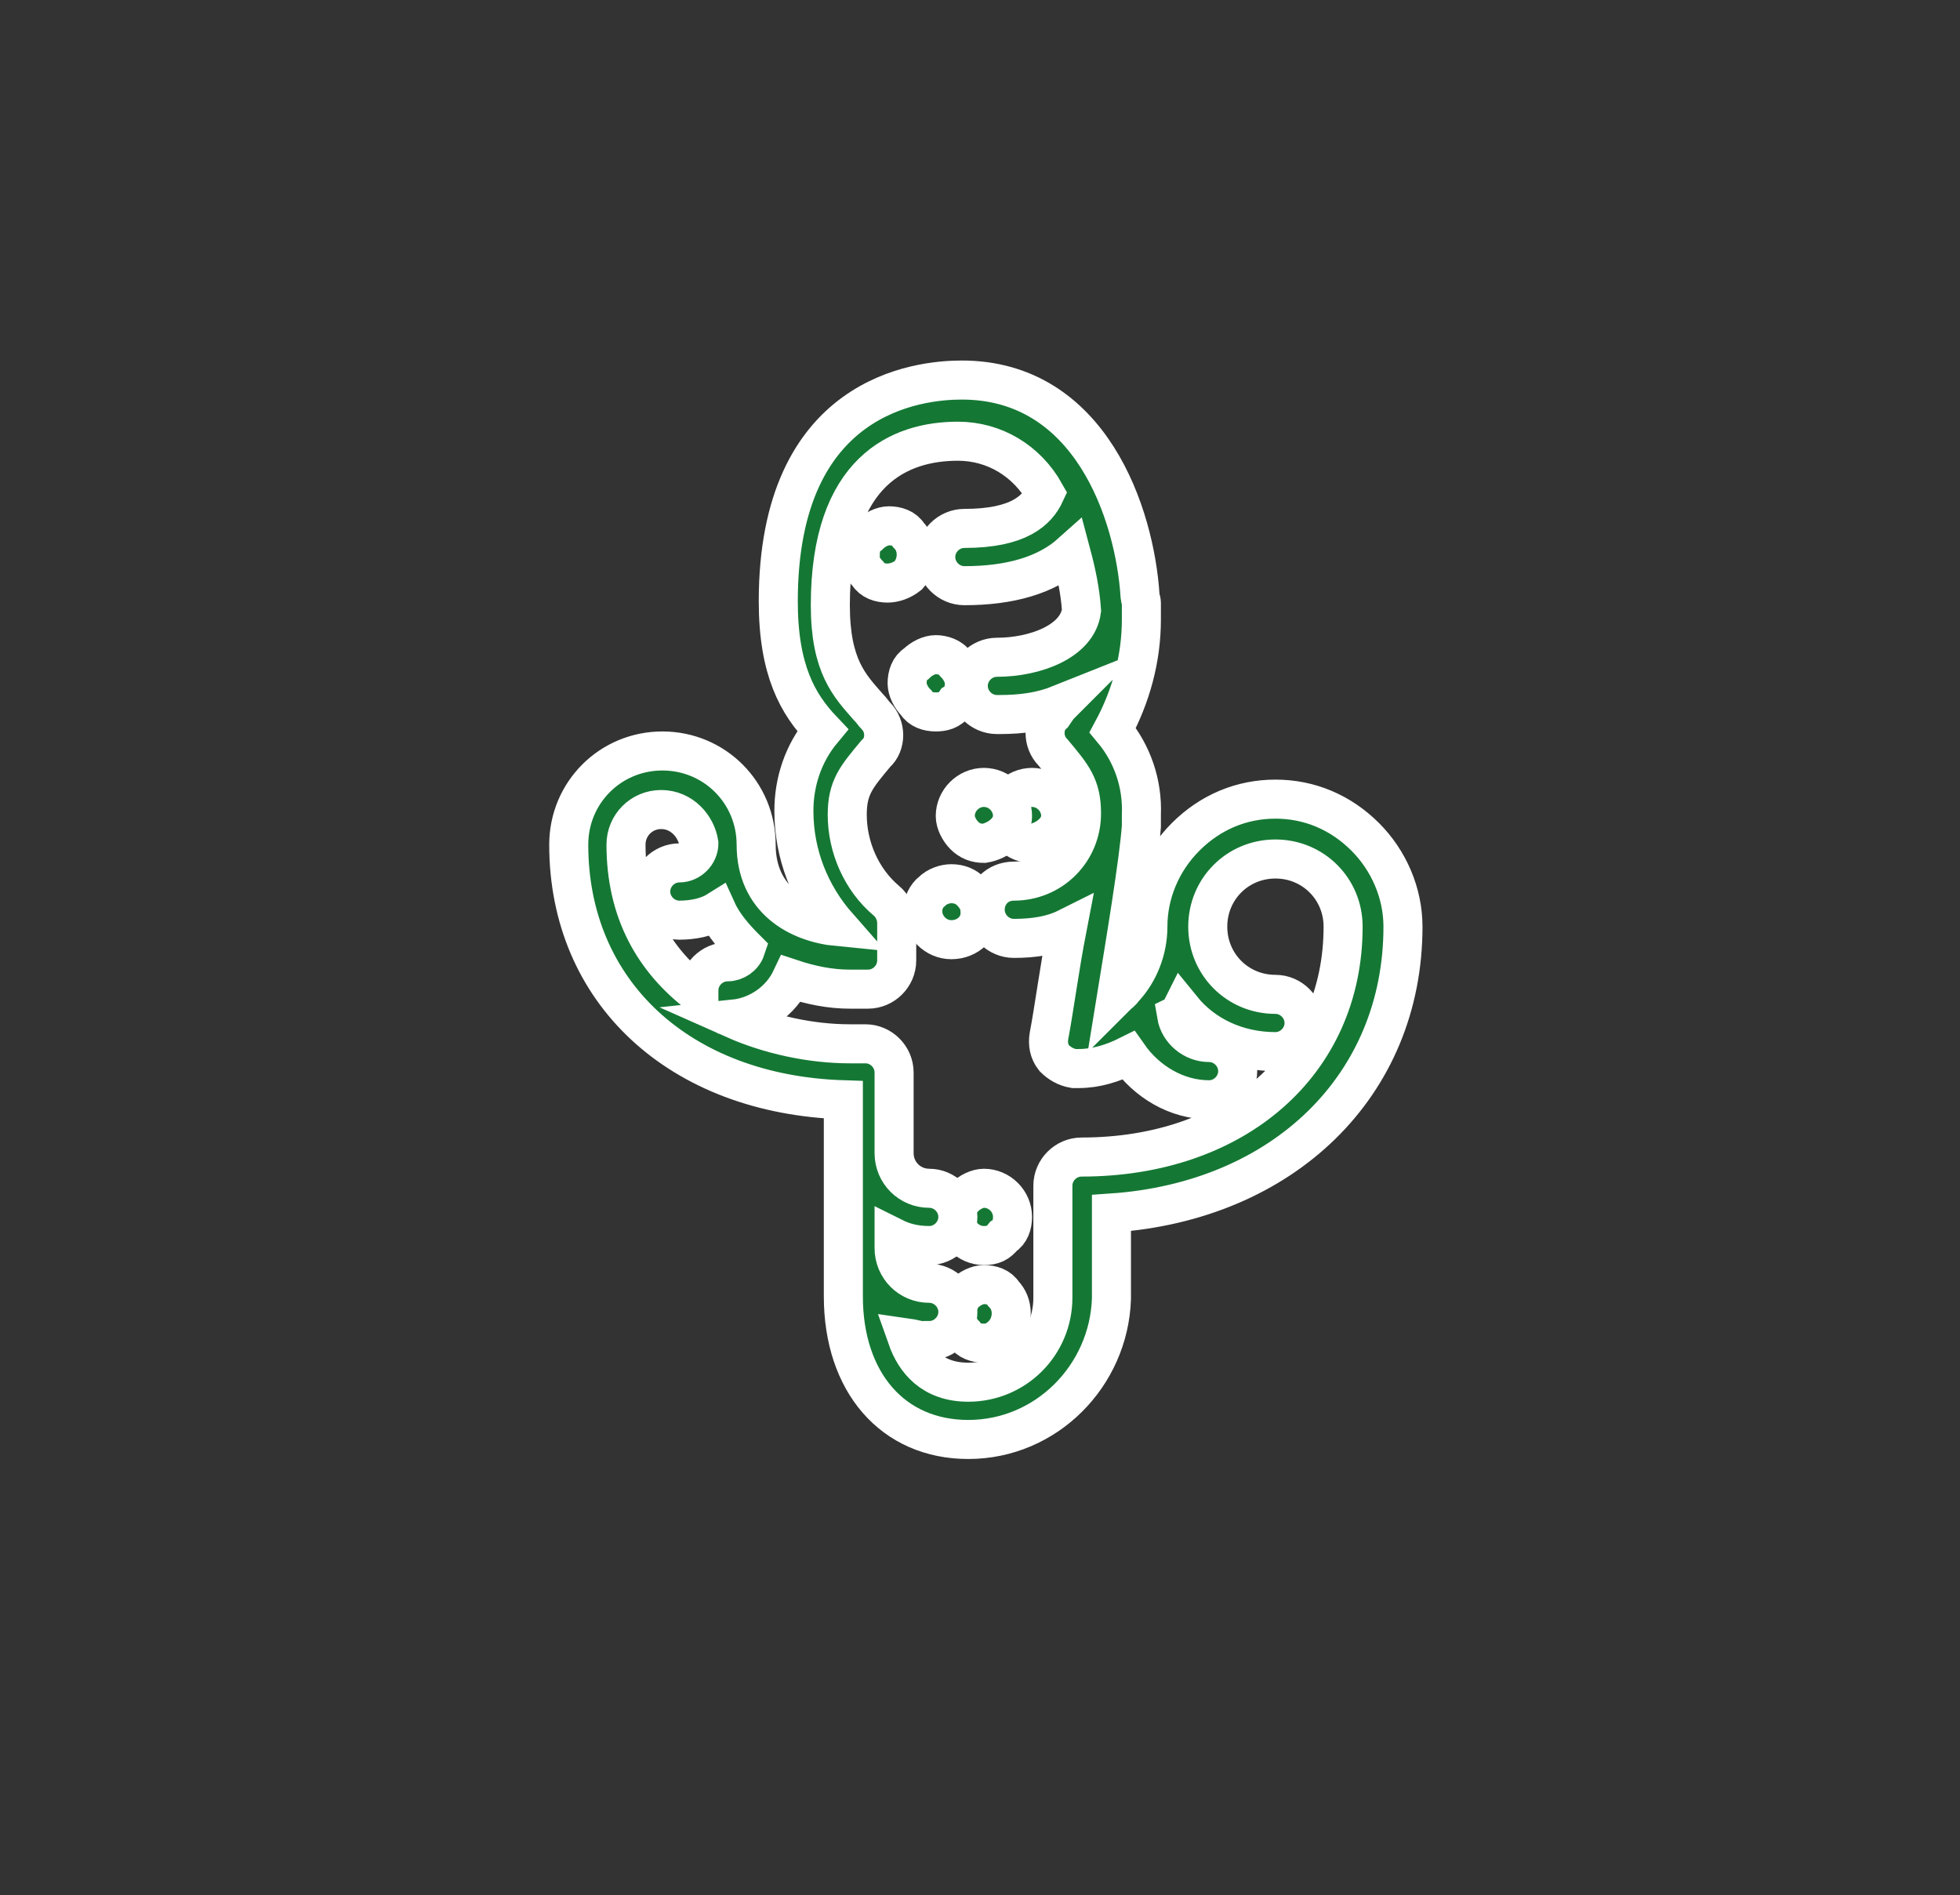 <?xml version="1.0" encoding="utf-8"?>
<!-- Generator: Adobe Illustrator 24.1.2, SVG Export Plug-In . SVG Version: 6.00 Build 0)  -->
<svg version="1.1" id="Camada_1" xmlns="http://www.w3.org/2000/svg" xmlns:xlink="http://www.w3.org/1999/xlink" x="0px" y="0px"
	 viewBox="0 0 150.6 145.6" style="enable-background:new 0 0 150.6 145.6;" xml:space="preserve">
<rect x="0" y="0" width="150.6" height="145.6" fill="#333333" stroke="none"/>
<style type="text/css">
	.st0{fill:#147834;stroke:#FFFFFF;stroke-width:3;stroke-miterlimit:10;}
</style>
<g>
	<g>
		<g>
			<path class="st0" d="M75.6,95.7c-1.2,0-2.2-1-2.2-2.2c0-0.6,0.2-1.2,0.7-1.5c0.4-0.4,1-0.7,1.5-0.7c1.2,0,2.2,1,2.2,2.2
				c0,0.6-0.2,1.2-0.7,1.5C76.7,95.5,76.3,95.7,75.6,95.7L75.6,95.7z"/>
		</g>
		<g>
			<path class="st0" d="M75.6,103.2c-0.6,0-1.2-0.2-1.5-0.7c-0.8-0.8-0.8-2.2,0-3.1c0.4-0.4,1-0.7,1.5-0.7c0.6,0,1.2,0.2,1.5,0.7
				c0.8,0.8,0.8,2.2,0,3.1C76.7,102.9,76.3,103.2,75.6,103.2L75.6,103.2z"/>
		</g>
		<g>
			<path class="st0" d="M74.4,110.6c-5.8,0-9.6-4.4-9.6-11V84.5c-12.6-0.4-21.1-8.3-21.1-19.6c0-4,3.2-7.2,7.2-7.2s7.2,3.2,7.2,7.2
				c0,4.2,3.2,6,6.3,6.3c-2.2-2.5-3.4-5.6-3.4-8.9c0-2.2,0.7-4.4,2.2-6.2c-1.9-2-3.4-4.6-3.4-9.9c0-15.9,10.8-17,14.1-17
				c9.9,0,13.3,10.3,13.7,16.6c0,0.2,0.1,0.3,0.1,0.5c0,0.2,0,0.3,0,0.4v0.1v0.1c0,0.2,0,0.5,0,0.7c0,3-0.8,5.9-2.2,8.5
				c1.5,1.8,2.3,4.1,2.2,6.5c0,0.2,0,0.5,0,0.8v0.1c-0.2,2.7-1.2,8.7-1.9,13c0.2-0.2,0.4-0.3,0.5-0.5l0.1-0.1
				c1.1-1.2,1.8-2.9,1.8-4.7c0-2.5,1-5,2.9-6.9c1.9-1.9,4.3-2.9,6.9-2.9s5,1,6.9,2.9c1.8,1.8,2.9,4.3,2.9,6.9
				c0,12.2-9.2,21.1-22.4,22v6.6C85.2,105.7,80.4,110.6,74.4,110.6L74.4,110.6z M69.7,102.8c0.6,1.7,1.9,3.4,4.7,3.4
				c3.6,0,6.5-2.9,6.5-6.5v-8.6c0-1.2,1-2.2,2.2-2.2c11.8,0,20.1-7.2,20.1-17.7c0-2.9-2.3-5.2-5.2-5.2c-2.9,0-5.2,2.3-5.2,5.2
				c0,2.9,2.3,5.2,5.2,5.2c1.2,0,2.2,1,2.2,2.2s-1,2.2-2.2,2.2c-2.9,0-5.5-1.2-7.2-3.3c-0.1,0.2-0.2,0.4-0.4,0.5
				c0.2,1.2,1.3,2.1,2.5,2.1c1.2,0,2.2,1,2.2,2.2c0,1.2-1,2.2-2.2,2.2c-2.5,0-4.8-1.4-6.2-3.4c-1.2,0.6-2.5,1-3.8,1l0,0
				c-0.1,0-0.3,0-0.4,0c-0.6-0.1-1.1-0.4-1.5-0.8c-0.4-0.5-0.5-1.1-0.4-1.7c0.4-2.1,0.8-5.2,1.4-8.3c-1.2,0.6-2.6,0.8-4.1,0.8
				c-1.2,0-2.2-1-2.2-2.2s0.9-2.2,2.2-2.2c2.9,0,5.2-2.3,5.2-5.2c0-2.1-0.7-2.9-2.2-4.7c-0.8-0.8-0.8-2.2,0-2.9
				c0.2-0.3,0.4-0.6,0.6-0.8c-1.5,0.6-3,0.8-4.7,0.8h-0.2c-1.2,0-2.2-1-2.2-2.2c0-1.2,1-2.2,2.2-2.2c2.9,0,6.2-1.2,6.5-3.6
				c-0.1-1.5-0.4-2.9-0.8-4.4c-1.9,1.7-4.7,2.5-8.2,2.5c-1.2,0-2.2-1-2.2-2.2c0-1.2,1-2.2,2.2-2.2c4.2,0,5.6-1.4,6.2-2.7
				c-1.4-2.5-3.9-4-6.7-4c-4.4,0-9.8,2.2-9.8,12.6c0,4.7,1.5,6.2,2.9,7.8c0.3,0.3,0.4,0.5,0.6,0.7c0.8,0.8,0.8,2.2,0,2.9
				c-1.5,1.8-2.2,2.6-2.2,4.7c0,2.5,1.1,5,3,6.6c0.5,0.4,0.8,1.1,0.8,1.7v2.9c0,1.2-1,2.2-2.2,2.2h-1.4c-1.5,0-3-0.3-4.5-0.8
				c-0.8,1.7-2.5,2.9-4.4,3.1c2.7,1.2,5.9,1.9,8.9,1.9h1.2c1.2,0,2.2,1,2.2,2.2v6.2c0,1.5,1.2,2.7,2.7,2.7c1.2,0,2.2,1,2.2,2.2
				c0,1.2-1,2.2-2.2,2.2c-1,0-1.9-0.2-2.7-0.6v0.8c0,1.5,1.2,2.7,2.7,2.7c1.2,0,2.2,1,2.2,2.2s-1,2.2-2.2,2.2
				C71.2,103.2,70.4,102.9,69.7,102.8z M50.8,62.2c-1.5,0-2.7,1.2-2.7,2.7c0,5.2,2.2,8.9,5.6,11.5c0-0.1,0-0.2,0-0.3
				c0-1.2,1-2.2,2.2-2.2c0.6,0,1.2-0.4,1.4-1c-0.8-0.8-1.7-1.8-2.2-2.9c-0.8,0.5-1.9,0.7-2.9,0.7c-1.2,0-2.2-1-2.2-2.2
				c0-1.2,1-2.2,2.2-2.2c0.8,0,1.5-0.7,1.5-1.5C53.5,63.5,52.4,62.2,50.8,62.2z"/>
		</g>
		<g>
			<path class="st0" d="M73.1,72.2c-1.2,0-2.2-1-2.2-2.2c0-0.6,0.3-1.2,0.7-1.5c0.4-0.4,1-0.6,1.5-0.6c0.6,0,1.1,0.2,1.5,0.6
				c0.5,0.5,0.7,1,0.7,1.5C75.4,71.2,74.4,72.2,73.1,72.2z"/>
		</g>
		<g>
			<path class="st0" d="M79.3,64.8c-0.6,0-1.1-0.2-1.5-0.6c-0.4-0.4-0.7-1-0.7-1.5c0-1.2,1-2.2,2.2-2.2c1.2,0,2.2,1,2.2,2.2
				C81.5,63.7,80.5,64.6,79.3,64.8L79.3,64.8L79.3,64.8z"/>
		</g>
		<g>
			<path class="st0" d="M75.6,64.8c-0.6,0-1.1-0.2-1.5-0.6c-0.4-0.4-0.7-1-0.7-1.5c0-1.2,1-2.2,2.2-2.2c1.2,0,2.2,1,2.2,2.2
				C77.8,63.7,76.8,64.6,75.6,64.8L75.6,64.8L75.6,64.8z"/>
		</g>
		<g>
			<path class="st0" d="M71.9,54.7c-0.6,0-1.2-0.2-1.5-0.7c-0.4-0.4-0.7-1-0.7-1.5c0-0.6,0.2-1.2,0.7-1.5c0.4-0.4,1-0.7,1.5-0.7
				s1.2,0.2,1.5,0.7c0.4,0.4,0.7,1,0.7,1.5c0,0.6-0.2,1.2-0.7,1.5C73,54.6,72.4,54.7,71.9,54.7z"/>
		</g>
		<g>
			<path class="st0" d="M68.2,44.8c-0.6,0-1.2-0.2-1.5-0.7c-0.4-0.4-0.7-1-0.6-1.5c0-0.6,0.2-1.2,0.7-1.5c0.4-0.4,1-0.7,1.5-0.7
				c0.6,0,1.2,0.2,1.5,0.7c0.8,0.8,0.8,2.2,0,3.1C69.3,44.6,68.7,44.8,68.2,44.8L68.2,44.8L68.2,44.8z"/>
		</g>
	</g>
</g>
</svg>

